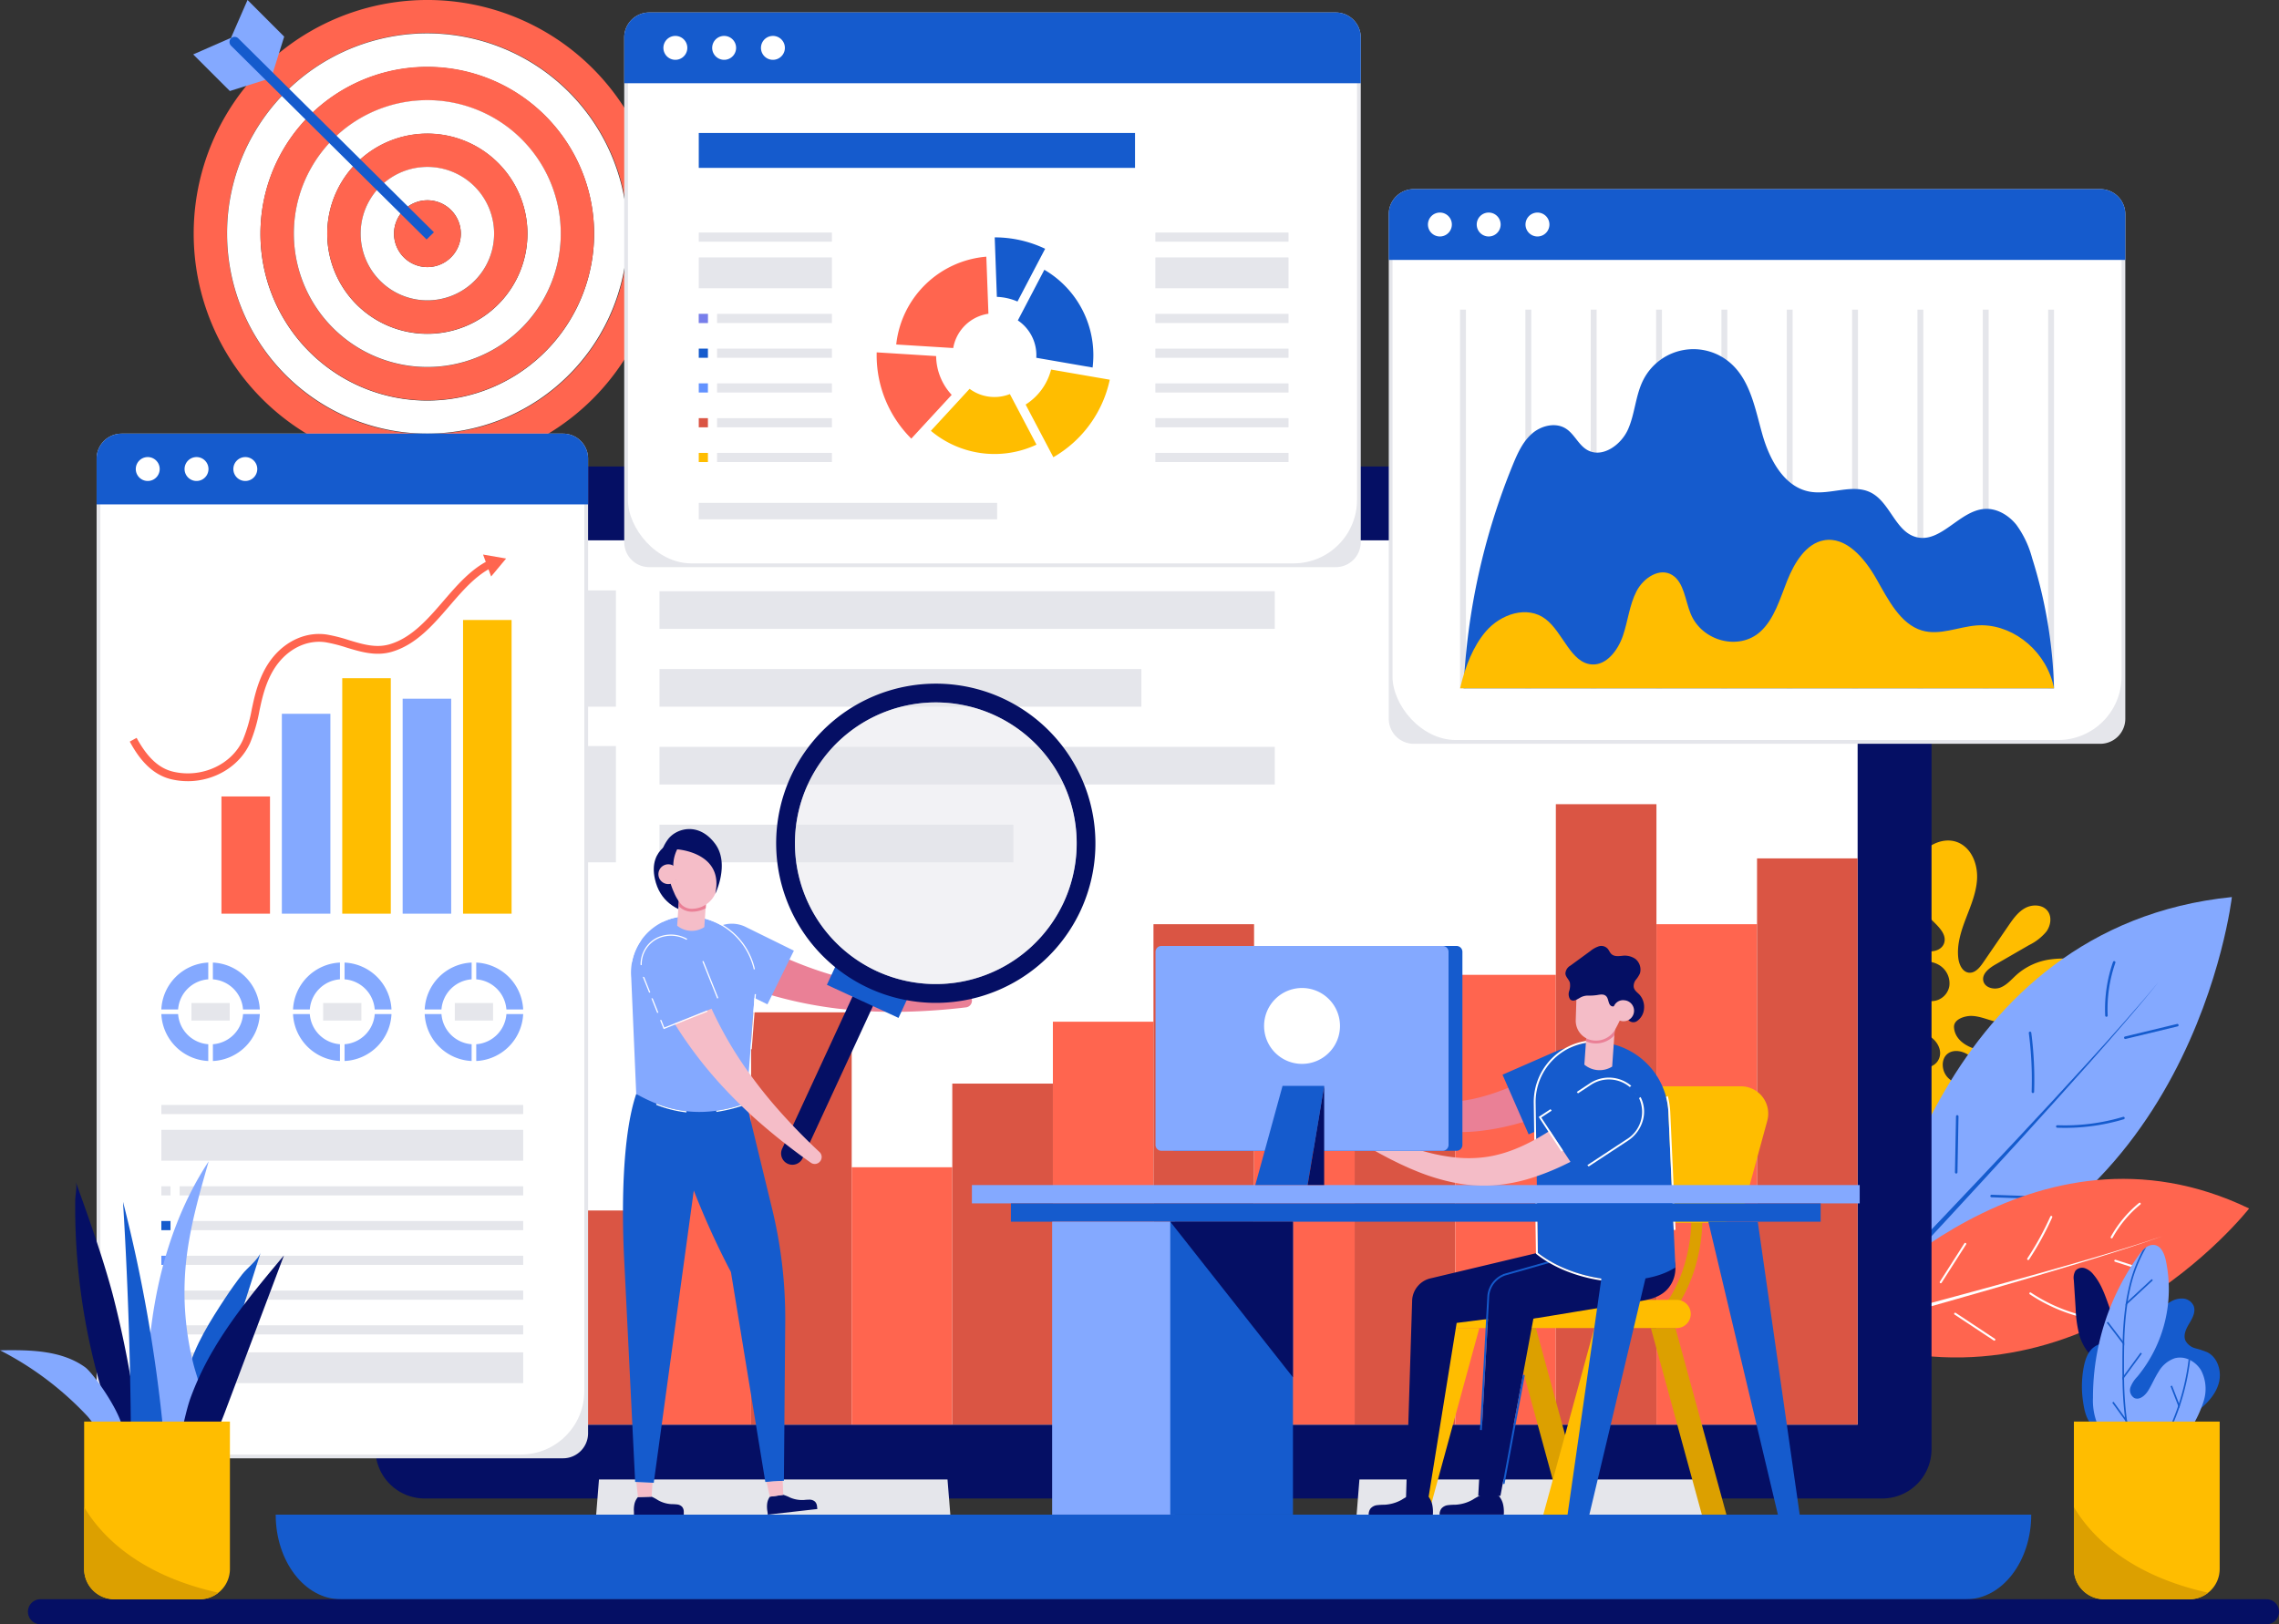 <svg xmlns="http://www.w3.org/2000/svg" xmlns:xlink="http://www.w3.org/1999/xlink" width="610" height="434.874" viewBox="0 0 610 434.874">
  <rect x="0" y="0" width="610" height="434.874" fill="#333333" stroke="none"/>
  <defs>
    <clipPath id="clip-path">
      <rect id="Rectángulo_299301" data-name="Rectángulo 299301" width="610" height="434.874" fill="none"/>
    </clipPath>
    <clipPath id="clip-path-2">
      <rect id="Rectángulo_299300" data-name="Rectángulo 299300" width="610.001" height="434.873" fill="none"/>
    </clipPath>
    <clipPath id="clip-path-3">
      <rect id="Rectángulo_299254" data-name="Rectángulo 299254" width="75.411" height="75.411" fill="none"/>
    </clipPath>
  </defs>
  <g id="Grupo_881655" data-name="Grupo 881655" clip-path="url(#clip-path)">
    <g id="Grupo_881654" data-name="Grupo 881654" transform="translate(0 0.001)">
      <g id="Grupo_881653" data-name="Grupo 881653" clip-path="url(#clip-path-2)">
        <path id="Trazado_596235" data-name="Trazado 596235" d="M1476.443,744.778c2.622-.633,4.983,1.514,7.241,2.99,2.338,1.528,5.25,2.451,7.946,1.721s4.913-3.5,4.346-6.236c-.49-2.365-2.8-3.97-5.143-4.551s-4.8-.383-7.212-.531-4.965-.736-6.609-2.506-1.842-5,.129-6.4c1.5-1.067,3.64-.7,5.22.253a35.327,35.327,0,0,1,4.208,3.579,16.6,16.6,0,0,0,20.149.465c2.226-1.705,4.094-4.625,2.993-7.2-1.383-3.236-5.7-3.017-8.5-2.128-3.233,1.026-5.938,3.289-9.211,4.205-4.286,1.2-12.884-.569-13.26-6.137-.15-2.23,2.929-3.1,4.642-3.076,2.062.035,4,.868,5.961,1.4,9.334,2.515,18.6-1.862,23.694-9.826,4.389-6.855-3.34-7.355-8.287-6.733a17.032,17.032,0,0,0-9.239,4.126c-1.385,1.245-2.624,2.757-4.358,3.438s-4.181.04-4.575-1.78c-.41-1.9,1.527-3.4,3.207-4.369l9.076-5.239a14.006,14.006,0,0,0,4.6-3.6c1.149-1.592,1.526-3.918.35-5.49-1.322-1.766-4.073-1.863-6.014-.814s-3.26,2.935-4.507,4.754l-6.768,9.874c-.923,1.345-2.173,2.853-3.795,2.682-1.711-.18-2.622-2.131-2.834-3.838-.454-3.642.722-7.276,2.032-10.7s2.79-6.882,2.98-10.547-1.219-7.677-4.427-9.459c-4.653-2.583-10.985,1.122-12.359,6.264s1.146,10.67,4.923,14.42c1.632,1.62,3.686,3.556,3.1,5.779-.61,2.3-3.8,2.919-5.954,1.908s-3.62-3.03-5.355-4.658-4.2-2.952-6.425-2.1c-2.329.892-3.245,4.024-2.224,6.3a7.42,7.42,0,0,0,5.966,3.945c4.261.517,9-1.567,12.663.68a5.689,5.689,0,0,1,2.662,5.648,4.869,4.869,0,0,1-4.626,3.973c-3.54-.045-5.622-4.031-8.815-5.559a6.824,6.824,0,0,0-6.916,11.706c2.029,1.45,4.661,1.68,7.154,1.755s5.085.066,7.329,1.152,4,3.667,3.235,6.04c-1.055,3.278-5.836,3.6-8.786,1.822s-4.937-4.822-7.79-6.752-7.515-2.161-9.074.909c-1.492,2.938,1.152,6.481,4.22,7.685s6.512,1.021,9.667,1.971,6.26,3.852,5.523,7.063c-.649,2.827-4.061,4.27-6.922,3.795s-5.276-2.32-7.584-4.078-4.787-3.546-7.669-3.874-6.209,1.406-6.565,4.285c-.334,2.707,2,5.054,4.489,6.174s5.283,1.5,7.665,2.825,4.319,4.181,3.3,6.713c-1.079,2.693-4.633,3.283-7.519,2.986s-6.026-1.018-8.523.457a5.439,5.439,0,0,0,2.131,10.084c3.581.421,7.33-2.673,10.547-1.045,1.851.936,2.7,3.171,2.743,5.244a40.7,40.7,0,0,1-.835,6.155c-.628,4.658.638,9.823,4.274,12.8s9.816,2.829,12.524-1.014c2.077-2.948,1.666-6.988.5-10.4s-2.99-6.634-3.545-10.2.6-7.78,3.872-9.3c2.259-1.052,4.909-.57,7.32.059s4.92,1.39,7.349.834,4.625-3.026,3.875-5.4a4.769,4.769,0,0,0-2.541-2.659c-4.306-2.143-11.307-.973-13.412-6.461-.825-2.151-.173-5.635,2.372-6.249" transform="translate(-955.723 -447.226)" fill="#ffbd00"/>
        <path id="Trazado_596236" data-name="Trazado 596236" d="M1338.049,683.3a34.478,34.478,0,0,0,2.7,11.979c.09.242.184.484.279.727,1.638,4.275,3.295,8.544,3.289,13.062,0,5.253-2.233,10.708-2.044,15.766.012.337.038.672.072,1.008a11.5,11.5,0,0,0,1.09,3.867c2.067,4.228,6.67,6.428,10.57,9.077.073.047.147.1.22.147.133.091.263.182.392.276a37.1,37.1,0,0,1,14.417,21c1.646,6.512.506,12.115-.045,18.6-.3,3.511.641,5.794,2.293,7.174a5.426,5.426,0,0,0,.581.431c3.311,2.167,8.824,1.425,13.317-.241a32.636,32.636,0,0,0,18.925-17.806c2.58-6.35,2.762-14.275-1.4-19.577-.152-.192-.308-.381-.472-.564-.141-.165-.283-.32-.433-.475-2.1-2.171-5.043-3.817-5.936-6.705-1.1-3.562,1.453-7.206,1.6-10.931.178-4.449-3.158-8.328-7.109-10.474-.214-.117-.427-.23-.643-.333-.034-.019-.068-.035-.1-.051-4.267-2.048-9.07-2.618-13.625-3.908a24.236,24.236,0,0,1-7.241-3.254c-.2-.14-.391-.28-.581-.43a12.3,12.3,0,0,1-3.545-4.134c-2.037-3.969-1.433-8.786-.062-13.03,1.245-3.861,3.08-7.538,4.046-11.467.084-.345.166-.7.233-1.05.013-.042.019-.089.029-.131a23.777,23.777,0,0,0-5.692-20.287,16.33,16.33,0,0,0-4.095-3.292c-.247-.136-.5-.262-.755-.382-3.777-1.77-9.09,3.581-11.462,5.934a30.853,30.853,0,0,0-8.175,14.136,21.221,21.221,0,0,0-.629,5.339" transform="translate(-890.157 -437.438)" fill="#84a9ff"/>
        <path id="Trazado_596237" data-name="Trazado 596237" d="M1357.9,698.893c-.576-7.556,1.239-15.087,2.995-22.378,1-4.139,2.025-8.42,2.612-12.656a22.96,22.96,0,0,0,.175-5.262c.253.119.505.245.752.381a24.269,24.269,0,0,1-.212,4.98c-.591,4.272-1.623,8.57-2.625,12.727-1.779,7.379-3.615,15.013-2.939,22.608.018.236.043.476.069.713.007.056.01.107.021.163a35.02,35.02,0,0,0,.58,3.519,10.257,10.257,0,0,0,4-4.551,36.764,36.764,0,0,0,1.49-3.689c.355-.986.725-2,1.16-2.98a23.735,23.735,0,0,1,8.218-9.782c-.067.351-.149.7-.232,1.05v0a22.823,22.823,0,0,0-7.325,9.02c-.423.954-.789,1.96-1.142,2.935a36.873,36.873,0,0,1-1.522,3.76,10.761,10.761,0,0,1-4.479,4.962,49.618,49.618,0,0,0,4.2,11.044c.108.219.224.439.339.655,1.214,2.336,2.569,4.626,3.988,6.881a28.661,28.661,0,0,1,5.421-10.526l.087-.1c.19.15.386.29.582.43-.039.042-.074.088-.109.13a27.966,27.966,0,0,0-5.451,10.9c1.362,2.134,2.772,4.238,4.174,6.327.157.233.311.466.468.7.136.2.272.406.408.61.232.345.465.694.694,1.04,1.961,2.942,3.865,5.956,5.566,9.037a53.507,53.507,0,0,0,15.218-21.536c.215.1.429.216.643.333a54.266,54.266,0,0,1-15.51,21.852A51.082,51.082,0,0,1,1386,757.973a84.908,84.908,0,0,0,21.582-9.044c.164.183.32.372.472.564a85.965,85.965,0,0,1-21.942,9.2,31.669,31.669,0,0,1,.184,7.833c-.782,7.543-4.271,14.117-9.08,20.593a5.43,5.43,0,0,1-.582-.43c4.742-6.386,8.177-12.855,8.943-20.236a30.861,30.861,0,0,0-.168-7.576c-.035-.242-.072-.48-.112-.719a50.14,50.14,0,0,0-5.671-15.49c-.112-.216-.229-.429-.348-.646-1.706-3.1-3.624-6.145-5.6-9.111-.256-.385-.513-.767-.773-1.153a51.285,51.285,0,0,0-12.937,8.156c-.129-.094-.259-.185-.391-.276-.073-.051-.147-.1-.22-.147a52.071,52.071,0,0,1,13.141-8.343c-.13-.193-.263-.39-.392-.587-1.275-1.9-2.555-3.811-3.8-5.747-.183-.284-.366-.568-.545-.855-1.589-2.5-3.1-5.035-4.453-7.634a34.116,34.116,0,0,0-15.609,10.22c-.034-.336-.06-.671-.072-1.008v0a34.929,34.929,0,0,1,15.344-9.863,49.437,49.437,0,0,1-4.281-11.479l0-.008,0-.011-.062-.158a.083.083,0,0,0,.024-.011,36.96,36.96,0,0,1-.646-3.918c-.013-.115-.023-.226-.033-.34a26.8,26.8,0,0,0-11.588-3.035c-.094-.243-.188-.485-.279-.727a27.587,27.587,0,0,1,11.792,2.911" transform="translate(-895.517 -438.142)" fill="#155bcd"/>
        <path id="Trazado_596238" data-name="Trazado 596238" d="M1496.667,823.123c-.118.717-.17,1.1-.17,1.1q.738-.122,1.47-.252c84.583-14.977,94.986-106.456,94.986-106.456-78.058,7.917-94.537,94.794-96.286,105.606" transform="translate(-995.568 -477.34)" fill="#84a9ff"/>
        <path id="Trazado_596239" data-name="Trazado 596239" d="M1496.667,867.95c-.118.717-.17,1.1-.17,1.1q.738-.122,1.47-.252,18.962-20.239,37.657-40.724,9.673-10.611,19.215-21.343l4.747-5.384,4.7-5.424c1.568-1.809,3.1-3.648,4.646-5.474.78-.906,1.524-1.843,2.284-2.769l2.262-2.783-2.3,2.753c-.769.917-1.526,1.841-2.319,2.738-1.574,1.8-3.127,3.621-4.718,5.407l-4.775,5.358-4.82,5.32q-9.675,10.6-19.494,21.073-19.055,20.333-38.387,40.4" transform="translate(-995.568 -522.166)" fill="#155bcd"/>
        <path id="Trazado_596240" data-name="Trazado 596240" d="M1683.413,783.558a.334.334,0,0,0,.52-.294A37.609,37.609,0,0,1,1686,769.134a.335.335,0,0,0-.631-.222,38.291,38.291,0,0,0-2.1,14.384.333.333,0,0,0,.148.262" transform="translate(-1119.79 -511.382)" fill="#155bcd"/>
        <path id="Trazado_596241" data-name="Trazado 596241" d="M1623.182,841.551a.331.331,0,0,0,.175.056.335.335,0,0,0,.346-.323,97.76,97.76,0,0,0-.763-15.835.334.334,0,1,0-.663.086,97.117,97.117,0,0,1,.757,15.726.334.334,0,0,0,.148.289" transform="translate(-1079.243 -548.95)" fill="#155bcd"/>
        <path id="Trazado_596242" data-name="Trazado 596242" d="M1644.2,896.133a.333.333,0,0,0,.193.07,54.969,54.969,0,0,0,17.807-2.27.334.334,0,1,0-.191-.641,54.3,54.3,0,0,1-17.592,2.243.334.334,0,0,0-.217.6" transform="translate(-1093.74 -594.268)" fill="#155bcd"/>
        <path id="Trazado_596243" data-name="Trazado 596243" d="M1698.539,822.911a.333.333,0,0,0,.322.1l13.906-3.353a.335.335,0,1,0-.157-.65l-13.906,3.353a.334.334,0,0,0-.165.555" transform="translate(-1129.918 -544.849)" fill="#155bcd"/>
        <path id="Trazado_596244" data-name="Trazado 596244" d="M1563.381,907.494a.334.334,0,0,0,.521-.271l.277-14.988a.335.335,0,0,0-.669-.013l-.277,14.988a.334.334,0,0,0,.148.284" transform="translate(-1039.965 -593.347)" fill="#155bcd"/>
        <path id="Trazado_596245" data-name="Trazado 596245" d="M1591.68,956.257a.334.334,0,0,0,.174.056l15.422.534a.335.335,0,0,0,.023-.669l-15.422-.534a.335.335,0,0,0-.2.613" transform="translate(-1058.791 -635.758)" fill="#155bcd"/>
        <path id="Trazado_596246" data-name="Trazado 596246" d="M1463.47,983.164c-.387.448-.586.692-.586.692q.564.229,1.127.45c65.062,25.593,111.2-33.457,111.2-33.457-57.531-27.715-105.925,25.557-111.739,32.315" transform="translate(-973.206 -627.291)" fill="#ff654f"/>
        <path id="Trazado_596247" data-name="Trazado 596247" d="M1463.47,1013.572c-.387.448-.586.692-.586.692q.564.229,1.127.45,21.768-5.975,43.455-12.237,11.226-3.247,22.412-6.635l5.584-1.716,5.572-1.763c1.858-.588,3.7-1.214,5.553-1.821.926-.3,1.842-.63,2.763-.95l2.754-.968-2.768.931c-.923.309-1.843.628-2.774.913-1.858.58-3.71,1.182-5.574,1.745l-5.593,1.686-5.607,1.641q-11.225,3.242-22.492,6.329-21.872,6-43.825,11.7" transform="translate(-973.206 -657.698)" fill="#fff"/>
        <path id="Trazado_596248" data-name="Trazado 596248" d="M1687.745,971.37a.272.272,0,0,0,.486.017,30.62,30.62,0,0,1,7.444-8.927.272.272,0,0,0-.344-.422,31.172,31.172,0,0,0-7.578,9.087.272.272,0,0,0-.008.245" transform="translate(-1122.782 -639.971)" fill="#fff"/>
        <path id="Trazado_596249" data-name="Trazado 596249" d="M1620.983,984.188a.269.269,0,0,0,.1.114.273.273,0,0,0,.377-.077,79.556,79.556,0,0,0,6.208-11.312.272.272,0,1,0-.5-.222A79.042,79.042,0,0,1,1621,983.925a.272.272,0,0,0-.02.264" transform="translate(-1078.367 -646.991)" fill="#fff"/>
        <path id="Trazado_596250" data-name="Trazado 596250" d="M1622.729,1034.113a.273.273,0,0,0,.1.131,44.756,44.756,0,0,0,13.322,6,.272.272,0,1,0,.14-.526,44.2,44.2,0,0,1-13.161-5.928.272.272,0,0,0-.405.323" transform="translate(-1079.534 -687.716)" fill="#fff"/>
        <path id="Trazado_596251" data-name="Trazado 596251" d="M1690.66,1007.939a.272.272,0,0,0,.182.2l11.076,3.589a.272.272,0,1,0,.168-.518l-11.076-3.59a.272.272,0,0,0-.351.315" transform="translate(-1124.734 -670.329)" fill="#fff"/>
        <path id="Trazado_596252" data-name="Trazado 596252" d="M1551.057,1004.738a.272.272,0,0,0,.477.033l6.569-10.281a.273.273,0,0,0-.459-.294l-6.568,10.282a.269.269,0,0,0-.018.26" transform="translate(-1031.848 -661.321)" fill="#fff"/>
        <path id="Trazado_596253" data-name="Trazado 596253" d="M1562.619,1050.38a.271.271,0,0,0,.1.114l10.474,6.931a.272.272,0,0,0,.3-.454l-10.474-6.931a.272.272,0,0,0-.4.341" transform="translate(-1039.54 -698.525)" fill="#fff"/>
        <path id="Trazado_596254" data-name="Trazado 596254" d="M154.878,62.568A62.564,62.564,0,1,0,217.44,0a62.528,62.528,0,0,0-62.562,62.565M170.985,89.39a53.662,53.662,0,1,1,46.454,26.8,53.381,53.381,0,0,1-46.454-26.8" transform="translate(-103.035 -0.003)" fill="#ff654f"/>
        <path id="Trazado_596255" data-name="Trazado 596255" d="M181.578,80.33a53.577,53.577,0,1,0,7.17-26.826,53.383,53.383,0,0,0-7.17,26.826m8.937,0a44.65,44.65,0,1,1,5.975,22.35,44.494,44.494,0,0,1-5.975-22.35" transform="translate(-120.798 -17.765)" fill="#fff"/>
        <path id="Trazado_596256" data-name="Trazado 596256" d="M208.278,98.092a44.65,44.65,0,1,0,5.975-22.354,44.473,44.473,0,0,0-5.975,22.354m8.937,0A35.718,35.718,0,1,1,222,115.974a35.583,35.583,0,0,1-4.78-17.882" transform="translate(-138.56 -35.527)" fill="#ff654f"/>
        <path id="Trazado_596257" data-name="Trazado 596257" d="M234.978,115.855a35.723,35.723,0,1,0,4.78-17.882,35.583,35.583,0,0,0-4.78,17.882m8.937,0a26.791,26.791,0,1,1,3.585,13.409,26.72,26.72,0,0,1-3.585-13.409" transform="translate(-156.323 -53.29)" fill="#fff"/>
        <path id="Trazado_596258" data-name="Trazado 596258" d="M261.678,133.618a26.791,26.791,0,1,0,3.585-13.413,26.707,26.707,0,0,0-3.585,13.413m8.937,0a17.859,17.859,0,1,1,2.39,8.941,17.818,17.818,0,0,1-2.39-8.941" transform="translate(-174.085 -71.052)" fill="#ff654f"/>
        <path id="Trazado_596259" data-name="Trazado 596259" d="M288.378,151.381a17.863,17.863,0,1,0,2.39-8.94,17.811,17.811,0,0,0-2.39,8.94m10.132,4.469a8.941,8.941,0,1,1,7.742,4.469,8.887,8.887,0,0,1-7.742-4.469" transform="translate(-191.848 -88.816)" fill="#fff"/>
        <path id="Trazado_596260" data-name="Trazado 596260" d="M315.078,169.149a8.94,8.94,0,1,0,1.2-4.469,8.889,8.889,0,0,0-1.2,4.469" transform="translate(-209.611 -106.584)" fill="#ff654f"/>
        <path id="Trazado_596261" data-name="Trazado 596261" d="M175.36,41.014,164.287,44.5l-9.815-9.8L164.6,30.261Z" transform="translate(-102.765 -20.132)" fill="#84a9ff"/>
        <path id="Trazado_596262" data-name="Trazado 596262" d="M195.48,20.884l3.475-11.077L189.14,0l-4.424,10.128Z" transform="translate(-122.885 -0.003)" fill="#84a9ff"/>
        <path id="Trazado_596263" data-name="Trazado 596263" d="M183.929,31.861l52.338,51.884,1.97-1.928L185.867,29.9a1.377,1.377,0,1,0-1.938,1.957" transform="translate(-122.09 -19.629)" fill="#155bcd"/>
        <path id="Trazado_596264" data-name="Trazado 596264" d="M220.455,1211.49h0c0,12.51,7.792,22.652,17.4,22.652H672.944c9.612,0,17.4-10.142,17.4-22.652Z" transform="translate(-146.661 -805.963)" fill="#155bcd"/>
        <rect id="Rectángulo_299216" data-name="Rectángulo 299216" width="376.948" height="236.755" transform="translate(120.266 149.859)" fill="#84a9ff"/>
        <path id="Trazado_596265" data-name="Trazado 596265" d="M703.521,373.1H313.386A13.186,13.186,0,0,0,300.2,386.286V636.227a13.186,13.186,0,0,0,13.186,13.187H703.521a13.186,13.186,0,0,0,13.186-13.187V386.286A13.186,13.186,0,0,0,703.521,373.1" transform="translate(-199.713 -248.211)" fill="#050f64"/>
        <rect id="Rectángulo_299217" data-name="Rectángulo 299217" width="376.948" height="236.755" transform="translate(120.266 144.668)" fill="#fff"/>
        <path id="Trazado_596266" data-name="Trazado 596266" d="M571.509,1192.772H476.717l.335-4.192.416-5.227h93.288Z" transform="translate(-317.144 -787.245)" fill="#e5e6eb"/>
        <path id="Trazado_596267" data-name="Trazado 596267" d="M1179.578,1192.772h-94.792l.335-4.192.416-5.227h93.288Z" transform="translate(-721.671 -787.245)" fill="#e5e6eb"/>
        <rect id="Rectángulo_299218" data-name="Rectángulo 299218" width="26.925" height="74.555" transform="translate(120.266 306.868)" fill="#ff654f"/>
        <rect id="Rectángulo_299219" data-name="Rectángulo 299219" width="26.925" height="57.328" transform="translate(147.191 324.095)" fill="#da5544"/>
        <rect id="Rectángulo_299220" data-name="Rectángulo 299220" width="26.925" height="91.303" transform="translate(174.116 290.12)" fill="#ff654f"/>
        <rect id="Rectángulo_299221" data-name="Rectángulo 299221" width="26.925" height="110.382" transform="translate(201.041 271.041)" fill="#da5544"/>
        <rect id="Rectángulo_299222" data-name="Rectángulo 299222" width="26.925" height="68.905" transform="translate(227.966 312.517)" fill="#ff654f"/>
        <rect id="Rectángulo_299223" data-name="Rectángulo 299223" width="26.925" height="91.303" transform="translate(254.891 290.12)" fill="#da5544"/>
        <rect id="Rectángulo_299224" data-name="Rectángulo 299224" width="26.925" height="107.872" transform="translate(281.816 273.551)" fill="#ff654f"/>
        <rect id="Rectángulo_299225" data-name="Rectángulo 299225" width="26.925" height="133.979" transform="translate(308.74 247.443)" fill="#da5544"/>
        <rect id="Rectángulo_299226" data-name="Rectángulo 299226" width="26.925" height="83.772" transform="translate(335.665 297.651)" fill="#ff654f"/>
        <rect id="Rectángulo_299227" data-name="Rectángulo 299227" width="26.925" height="98.834" transform="translate(362.59 282.589)" fill="#da5544"/>
        <rect id="Rectángulo_299228" data-name="Rectángulo 299228" width="26.925" height="120.423" transform="translate(389.515 260.999)" fill="#ff654f"/>
        <rect id="Rectángulo_299229" data-name="Rectángulo 299229" width="26.925" height="166.112" transform="translate(416.44 215.311)" fill="#da5544"/>
        <rect id="Rectángulo_299230" data-name="Rectángulo 299230" width="26.925" height="133.979" transform="translate(443.365 247.443)" fill="#ff654f"/>
        <rect id="Rectángulo_299231" data-name="Rectángulo 299231" width="26.925" height="151.599" transform="translate(470.29 229.824)" fill="#da5544"/>
        <rect id="Rectángulo_299232" data-name="Rectángulo 299232" width="31.129" height="31.129" transform="translate(133.729 158.074)" fill="#e5e6eb"/>
        <rect id="Rectángulo_299233" data-name="Rectángulo 299233" width="128.984" height="10.077" transform="translate(176.521 179.126)" fill="#e5e6eb"/>
        <rect id="Rectángulo_299234" data-name="Rectángulo 299234" width="31.129" height="31.129" transform="translate(133.729 199.746)" fill="#e5e6eb"/>
        <rect id="Rectángulo_299235" data-name="Rectángulo 299235" width="94.73" height="10.077" transform="translate(176.52 220.798)" fill="#e5e6eb"/>
        <rect id="Rectángulo_299236" data-name="Rectángulo 299236" width="164.689" height="10.077" transform="translate(176.52 199.962)" fill="#e5e6eb"/>
        <rect id="Rectángulo_299237" data-name="Rectángulo 299237" width="164.689" height="10.077" transform="translate(176.52 158.29)" fill="#e5e6eb"/>
        <path id="Trazado_596268" data-name="Trazado 596268" d="M1307.629,157.975V293.087a6.7,6.7,0,0,1-6.695,6.695H1117.178a6.7,6.7,0,0,1-6.694-6.695V157.975a6.7,6.7,0,0,1,6.694-6.695h183.756a6.7,6.7,0,0,1,6.695,6.695" transform="translate(-738.767 -100.642)" fill="#e5e6eb"/>
        <rect id="Rectángulo_299238" data-name="Rectángulo 299238" width="195.137" height="146.493" rx="17" transform="translate(372.721 51.642)" fill="#fff"/>
        <path id="Trazado_596269" data-name="Trazado 596269" d="M1307.629,157.975v12.251H1110.484V157.975a6.7,6.7,0,0,1,6.694-6.695h183.756a6.7,6.7,0,0,1,6.695,6.695" transform="translate(-738.767 -100.642)" fill="#155bcd"/>
        <rect id="Rectángulo_299239" data-name="Rectángulo 299239" width="1.57" height="101.389" transform="translate(548.208 82.899)" fill="#e5e6eb"/>
        <rect id="Rectángulo_299240" data-name="Rectángulo 299240" width="1.57" height="101.389" transform="translate(530.718 82.899)" fill="#e5e6eb"/>
        <rect id="Rectángulo_299241" data-name="Rectángulo 299241" width="1.57" height="101.389" transform="translate(513.229 82.899)" fill="#e5e6eb"/>
        <rect id="Rectángulo_299242" data-name="Rectángulo 299242" width="1.57" height="101.389" transform="translate(495.739 82.899)" fill="#e5e6eb"/>
        <rect id="Rectángulo_299243" data-name="Rectángulo 299243" width="1.57" height="101.389" transform="translate(478.25 82.899)" fill="#e5e6eb"/>
        <rect id="Rectángulo_299244" data-name="Rectángulo 299244" width="1.57" height="101.389" transform="translate(460.76 82.899)" fill="#e5e6eb"/>
        <rect id="Rectángulo_299245" data-name="Rectángulo 299245" width="1.57" height="101.389" transform="translate(443.27 82.899)" fill="#e5e6eb"/>
        <rect id="Rectángulo_299246" data-name="Rectángulo 299246" width="1.57" height="101.389" transform="translate(425.781 82.899)" fill="#e5e6eb"/>
        <rect id="Rectángulo_299247" data-name="Rectángulo 299247" width="1.57" height="101.389" transform="translate(408.291 82.899)" fill="#e5e6eb"/>
        <rect id="Rectángulo_299248" data-name="Rectángulo 299248" width="1.57" height="101.389" transform="translate(390.802 82.899)" fill="#e5e6eb"/>
        <path id="Trazado_596270" data-name="Trazado 596270" d="M1328.336,370.1H1170.3a179.186,179.186,0,0,1,13.215-59.922c1.245-3.031,2.646-6.132,5.116-8.283s6.3-3.083,9.058-1.324c2.28,1.454,3.359,4.358,5.7,5.707,4,2.3,9.071-1.308,10.939-5.533s1.984-9.1,4.075-13.214a15.047,15.047,0,0,1,23.538-4.327c5.182,4.708,6.429,12.213,8.347,18.954s5.831,14.084,12.724,15.3c5.446.958,11.451-2.271,16.364.269,5.139,2.655,6.55,10.526,12.167,11.908,6.568,1.618,11.5-7.138,18.249-7.566,3.277-.208,6.415,1.69,8.472,4.25a26.672,26.672,0,0,1,4.2,8.859,127.171,127.171,0,0,1,5.873,34.923" transform="translate(-778.558 -185.811)" fill="#155bcd"/>
        <path id="Trazado_596271" data-name="Trazado 596271" d="M1326.474,471.545H1167.5c.054-.193.1-.39.15-.585,1.236-5.191,3.336-10.665,6.711-14.61,4.06-4.749,11.142-7.053,16.02-3.351,4.694,3.563,6.75,11.826,12.443,12.156,3.83.222,6.869-3.666,8.24-7.616s1.759-8.33,3.673-12,6.261-6.409,9.587-4.3c3.127,1.987,3.411,6.721,4.9,10.348,3.039,7.4,12.949,9.951,18.645,4.791,3.727-3.377,5.25-8.784,7.19-13.655s5.054-9.935,9.815-10.807c5.9-1.078,10.883,4.739,14.059,10.33s6.419,12.107,12.2,13.82c4.741,1.4,9.663-.952,14.555-1.352,8.827-.722,17.771,5.844,20.4,15.162q.232.824.393,1.664" transform="translate(-776.696 -287.257)" fill="#ffbd00"/>
        <path id="Trazado_596272" data-name="Trazado 596272" d="M1148.214,173.223a3.2,3.2,0,1,1-3.2-3.2,3.2,3.2,0,0,1,3.2,3.2" transform="translate(-759.609 -113.111)" fill="#fff"/>
        <path id="Trazado_596273" data-name="Trazado 596273" d="M1187.223,173.223a3.2,3.2,0,1,1-3.2-3.2,3.2,3.2,0,0,1,3.2,3.2" transform="translate(-785.56 -113.111)" fill="#fff"/>
        <path id="Trazado_596274" data-name="Trazado 596274" d="M1226.232,173.223a3.2,3.2,0,1,1-3.2-3.2,3.2,3.2,0,0,1,3.2,3.2" transform="translate(-811.512 -113.111)" fill="#fff"/>
        <path id="Trazado_596275" data-name="Trazado 596275" d="M1247.4,993.47l-2.361-1.724c8.6-11.774,7.18-26.068,7.165-26.211l2.908-.311c.067.63,1.543,15.57-7.711,28.246" transform="translate(-828.284 -642.131)" fill="#dca000"/>
        <path id="Trazado_596276" data-name="Trazado 596276" d="M1333.211,993.47l-2.362-1.724c8.595-11.774,7.18-26.068,7.165-26.211l2.907-.311c.067.63,1.543,15.57-7.711,28.246" transform="translate(-885.369 -642.131)" fill="#dca000"/>
        <path id="Trazado_596277" data-name="Trazado 596277" d="M1208.537,1047.256h-62.62a3.777,3.777,0,1,1,0-7.553h62.62a3.777,3.777,0,1,1,0,7.553" transform="translate(-759.826 -691.679)" fill="#ffbd00"/>
        <path id="Trazado_596278" data-name="Trazado 596278" d="M1333.718,1112.217h6.579l-13.645-49.95h-6.579Z" transform="translate(-878.199 -706.691)" fill="#dca000"/>
        <path id="Trazado_596279" data-name="Trazado 596279" d="M1222.132,1112.217h6.579l-13.645-49.95h-6.578Z" transform="translate(-803.965 -706.691)" fill="#dca000"/>
        <path id="Trazado_596280" data-name="Trazado 596280" d="M1129.065,1112.217h-6.579l13.645-49.95h6.579Z" transform="translate(-746.751 -706.691)" fill="#ffbd00"/>
        <path id="Trazado_596281" data-name="Trazado 596281" d="M1302.008,878.12l-5.991,21.929a7.31,7.31,0,0,1-7.052,5.384H1253.4a7.31,7.31,0,0,1-7.051-9.236l5.991-21.929a7.309,7.309,0,0,1,7.051-5.383h35.564a7.309,7.309,0,0,1,7.051,9.236" transform="translate(-828.979 -578.039)" fill="#ffbd00"/>
        <path id="Trazado_596282" data-name="Trazado 596282" d="M1240.65,1112.217h-6.579l13.645-49.95h6.578Z" transform="translate(-820.985 -706.691)" fill="#ffbd00"/>
        <path id="Trazado_596283" data-name="Trazado 596283" d="M1111.611,1201.121l-17.184-.007a2.647,2.647,0,0,1,.484-1.61,2.72,2.72,0,0,1,1.723-.916,16.527,16.527,0,0,1,1.994-.115,10.553,10.553,0,0,0,4.663-1.349,15.753,15.753,0,0,1,2.24-1.22l4.683.125a5.358,5.358,0,0,1,1.25,2.526,9.463,9.463,0,0,1,.147,2.566" transform="translate(-728.085 -795.594)" fill="#050f64"/>
        <path id="Trazado_596284" data-name="Trazado 596284" d="M1175.744,1002.912a8.369,8.369,0,0,0-10.4-5.654l-.01,0-34.255,8.165c-.126.025-.249.057-.373.089l-.224.054v0a6.392,6.392,0,0,0-4.545,5.491v.01c-.019.2-.027.4-.029.6v.048h0l-1.635,52.624,6-.03,7.559-46.9,29.611-3.767a8.351,8.351,0,0,0,2.641-.336h.009a8.369,8.369,0,0,0,5.654-10.4" transform="translate(-747.941 -663.213)" fill="#050f64"/>
        <path id="Trazado_596285" data-name="Trazado 596285" d="M1168.3,1201.1l-17.184,0a2.644,2.644,0,0,1,.482-1.61,2.722,2.722,0,0,1,1.723-.917,16.488,16.488,0,0,1,1.995-.116,10.554,10.554,0,0,0,4.662-1.351,15.787,15.787,0,0,1,2.239-1.222l4.684.122a5.368,5.368,0,0,1,1.251,2.525,9.45,9.45,0,0,1,.148,2.567" transform="translate(-765.795 -795.582)" fill="#050f64"/>
        <path id="Trazado_596286" data-name="Trazado 596286" d="M1187.978,1058.756h-5.947s2.915-53.1,2.918-53.1v-.048c.006-.2.02-.4.044-.6V1005a6.4,6.4,0,0,1,4.26-5.258l.07-.02q.243-.08.494-.141l33.892-9.661.009,0a8.369,8.369,0,0,1,9.338,13.038c-1.951,2.524-5.039,3.236-8.024,3.718-1.37.222-2.739.45-4.108.675l-6.007.986-6.656,1.093-6.059,1-4.213.691a7.69,7.69,0,0,0-1.2.2Z" transform="translate(-786.365 -658.255)" fill="#050f64"/>
        <path id="Trazado_596287" data-name="Trazado 596287" d="M1189.492,1054.587l.519-.046,5.408-29.117-.5-.061Zm-6.067-14.474.5.043,1.949-35.492h0v-.048c.007-.2.02-.4.045-.6v-.01a6.393,6.393,0,0,1,4.262-5.255v0l.068-.021c.164-.052.328-.1.5-.139l33.893-9.662a.009.009,0,0,1,.007,0,8.366,8.366,0,0,1,8.22,1.605l1.03.3a8.842,8.842,0,0,0-7.308-2.828,8.943,8.943,0,0,0-2.1.448l-33.875,9.658c-.165.04-.344.091-.515.149l-.5.142.011.039a6.924,6.924,0,0,0-4.179,5.51l-.005.028v.01c-.006.043-.01.084-.014.127h0l0,.058c-.011.132-.019.268-.024.412Z" transform="translate(-787.292 -657.259)" fill="#155bcc"/>
        <path id="Trazado_596288" data-name="Trazado 596288" d="M1048.558,837.736a1.879,1.879,0,0,1,2.551-.231c1.017.748,2.069,1.479,3.087,2.185l.745.518c.412.285.829.56,1.246.836q.348.23.7.462l.97.644.984.619c.235.146.469.294.7.442.413.262.839.533,1.268.782l1.988,1.175,2.016,1.108c.426.235.867.456,1.295.669.246.123.492.245.734.37a49.656,49.656,0,0,0,8.293,3.271,33.541,33.541,0,0,0,8.439,1.335c5.059.117,10.387-.995,16.765-3.494,2.492-.974,5.2-2.174,8.271-3.668,2.455-1.206,5.068-2.554,8.224-4.245a6.845,6.845,0,0,1,5.274-.468,5.732,5.732,0,0,1,3.41,2.927,5.621,5.621,0,0,1,.164,4.478,6.886,6.886,0,0,1-3.8,3.86c-3.468,1.392-6.348,2.5-9.064,3.476-3.548,1.264-6.55,2.215-9.445,2.992a65.57,65.57,0,0,1-10.008,1.939q-.466.051-.93.092a43.106,43.106,0,0,1-9.52-.17,40.67,40.67,0,0,1-10-2.727,56.03,56.03,0,0,1-8.864-4.672c-.238-.157-.477-.312-.716-.467-.442-.285-.9-.58-1.334-.888l-2-1.406-1.941-1.457c-.423-.313-.839-.645-1.24-.967-.221-.177-.441-.354-.665-.528l-.946-.753-.924-.771q-.323-.272-.648-.541c-.4-.333-.8-.666-1.192-1.006l-.671-.585c-.965-.841-1.962-1.71-2.917-2.589a1.856,1.856,0,0,1-.3-2.546" transform="translate(-697.318 -556.904)" fill="#ea8096"/>
        <path id="Trazado_596289" data-name="Trazado 596289" d="M1208.441,861.441l14.583-6.379a8.557,8.557,0,0,0,4.753-11.229l-.26-.252a8.718,8.718,0,0,0-11.481-4.493l-14.583,6.379Z" transform="translate(-799.286 -557.729)" fill="#155bcd"/>
        <path id="Trazado_596290" data-name="Trazado 596290" d="M1245.123,833.508h0a16.089,16.089,0,0,0-17.208,16.288l.593,40.108c9.921,7.83,27.666,9.79,36.823,3.916l-1.871-41.525a19.73,19.73,0,0,0-18.336-18.787" transform="translate(-816.888 -554.478)" fill="#155bcd"/>
        <path id="Trazado_596291" data-name="Trazado 596291" d="M1226.613,861.8l.5,0-.191-12.993a16.062,16.062,0,0,1,17.207-16.288,19.651,19.651,0,0,1,2.652.366l.138-.48a19.986,19.986,0,0,0-2.754-.384,16.57,16.57,0,0,0-17.743,16.8Zm.4,27.361.187.147c5.647,4.458,13.963,7.194,22.1,7.424l-.045-.509c-7.755-.247-16.042-2.809-21.746-7.31l-.255-17.2-.5.044Zm35.449-37.856,1.418,31.485.5-.03-1.42-31.477a20.17,20.17,0,0,0-.676-4.357l-.45.254a19.775,19.775,0,0,1,.628,4.125" transform="translate(-815.894 -553.484)" fill="#fff"/>
        <path id="Trazado_596292" data-name="Trazado 596292" d="M1267.7,817.435l-.8,11.421a6.349,6.349,0,0,0,7.442.52l.8-11.421Z" transform="translate(-842.828 -543.812)" fill="#f4bcc7"/>
        <path id="Trazado_596293" data-name="Trazado 596293" d="M1268.57,817.435l-.361,5.166a6.041,6.041,0,0,0,1.64.5q.279.042.561.062a6.71,6.71,0,0,0,5.388-2.142l.214-3.065Z" transform="translate(-843.696 -543.812)" fill="#ea8096"/>
        <path id="Trazado_596294" data-name="Trazado 596294" d="M1260.209,783.7l-.214,6.721a5.315,5.315,0,0,0,4.5,5.422,5.913,5.913,0,0,0,6.038-2.878,45.229,45.229,0,0,0,2.289-4.773,8.091,8.091,0,0,0-1.145-8.309,6.517,6.517,0,0,0-11.47,3.817" transform="translate(-838.23 -517.301)" fill="#f4bcc7"/>
        <path id="Trazado_596295" data-name="Trazado 596295" d="M1252.967,770.89a2.6,2.6,0,0,1-.241-2.159,4.829,4.829,0,0,0,.2-2.236c-.248-.928-1.14-1.52-1.2-2.491a2.606,2.606,0,0,1,1.356-2.119l5.313-3.885a7.05,7.05,0,0,1,2.3-1.28,2.293,2.293,0,0,1,2.382.7c.316.387.518.9.85,1.265.751.829,1.891.683,2.9.6a5.071,5.071,0,0,1,3.612.805,3.675,3.675,0,0,1,1.231,3.9,7.569,7.569,0,0,1-1.074,1.685,2.753,2.753,0,0,0-.587,1.946c.154.949.983,1.451,1.579,2.093a4.942,4.942,0,0,1,1.186,3.667,4.438,4.438,0,0,1-1.752,3.272,1.738,1.738,0,0,1-2.6-.431c-.585-1.149.067-3-.828-3.795-1.076-.959-2.738,1.116-3.8.13-.567-.528-.532-1.61-.994-2.273-.609-.875-1.683-.657-2.493-.519a13.824,13.824,0,0,1-2.576.154,4.215,4.215,0,0,0-2.2.638c-.752.421-1.8,1.158-2.561.329" transform="translate(-832.726 -503.365)" fill="#050f64"/>
        <path id="Trazado_596296" data-name="Trazado 596296" d="M1289.944,802.336a2.814,2.814,0,1,0,2.961-2.287,2.654,2.654,0,0,0-2.961,2.287" transform="translate(-858.152 -532.241)" fill="#f4bcc7"/>
        <path id="Trazado_596297" data-name="Trazado 596297" d="M1259.295,1055.606h-5.839l11.223-78.423h13.234Z" transform="translate(-833.881 -650.087)" fill="#155bcd"/>
        <rect id="Rectángulo_299249" data-name="Rectángulo 299249" width="237.627" height="4.906" transform="translate(260.14 317.284)" fill="#84a9ff"/>
        <rect id="Rectángulo_299250" data-name="Rectángulo 299250" width="216.737" height="4.906" transform="translate(270.584 322.19)" fill="#155bcd"/>
        <path id="Trazado_596298" data-name="Trazado 596298" d="M1384.635,1055.606h5.839l-11.224-78.423h-13.234Z" transform="translate(-908.763 -650.087)" fill="#155bcd"/>
        <rect id="Rectángulo_299251" data-name="Rectángulo 299251" width="32.843" height="78.423" transform="translate(281.617 327.096)" fill="#84a9ff"/>
        <rect id="Rectángulo_299252" data-name="Rectángulo 299252" width="32.843" height="78.423" transform="translate(313.232 327.096)" fill="#155bcd"/>
        <path id="Trazado_596299" data-name="Trazado 596299" d="M935.764,977.182l32.843,41.667V977.182Z" transform="translate(-622.532 -650.086)" fill="#050f64"/>
        <path id="Trazado_596300" data-name="Trazado 596300" d="M1081.5,879.545c1.138.548,2.307,1.071,3.438,1.578l.828.371c.46.2.924.4,1.387.595.254.107.508.214.76.322l1.072.453,1.082.427c.257.1.512.2.768.3.456.182.927.371,1.4.536l2.171.788,2.185.716c.463.153.939.289,1.4.42.264.074.527.149.787.227a49.634,49.634,0,0,0,8.754,1.685,33.564,33.564,0,0,0,8.54-.246c4.994-.82,10.025-2.894,15.832-6.528,2.269-1.417,4.707-3.1,7.452-5.131,2.186-1.635,4.505-3.443,7.3-5.69a6.843,6.843,0,0,1,5.1-1.433,5.734,5.734,0,0,1,3.891,2.248,5.618,5.618,0,0,1,.987,4.37,6.886,6.886,0,0,1-3.021,4.5c-3.165,2.015-5.791,3.632-8.266,5.089-3.253,1.9-6.028,3.385-8.73,4.684a65.624,65.624,0,0,1-9.478,3.753,43.585,43.585,0,0,1-10.284,1.851,40.663,40.663,0,0,1-10.331-.835,55.985,55.985,0,0,1-9.574-2.956c-.261-.11-.524-.217-.787-.325-.488-.2-.993-.405-1.479-.628l-2.225-1.013-2.176-1.073-.032-.016c-.463-.224-.921-.469-1.364-.705-.25-.133-.5-.266-.751-.4l-1.069-.565-1.051-.588q-.368-.208-.737-.413c-.454-.254-.908-.507-1.357-.769l-.765-.449c-1.1-.649-2.246-1.319-3.347-2.008a1.856,1.856,0,0,1-.764-2.447,1.88,1.88,0,0,1,2.465-.7" transform="translate(-717.711 -578.039)" fill="#f4bcc7"/>
        <path id="Trazado_596301" data-name="Trazado 596301" d="M1242.025,888.161l13.3-8.746a8.557,8.557,0,0,0,2.792-11.87l-.3-.2a8.717,8.717,0,0,0-12.074-2.494l-13.3,8.746Z" transform="translate(-819.903 -574.399)" fill="#155bcd"/>
        <path id="Trazado_596302" data-name="Trazado 596302" d="M1240.583,865.758l.3.406,3.489-2.3a8.717,8.717,0,0,1,10.384.6l.394-.323a9.12,9.12,0,0,0-1.956-1.281,9.264,9.264,0,0,0-9.1.588Zm-10.209,6.712,6.1,9.283.41-.288-5.822-8.85,2.785-1.83-.3-.405Zm23.573,5.967-10.546,6.936.354.364,10.468-6.882a9.606,9.606,0,0,0,4.106-5.717,8.563,8.563,0,0,0-.684-6l-.413.289a8.616,8.616,0,0,1-3.285,11.015" transform="translate(-818.525 -573.42)" fill="#fff"/>
        <path id="Trazado_596303" data-name="Trazado 596303" d="M1011.927,756.636H936.641a1.573,1.573,0,0,0-1.573,1.573V809.9a1.573,1.573,0,0,0,1.573,1.573h75.286a1.573,1.573,0,0,0,1.573-1.573V758.209a1.573,1.573,0,0,0-1.573-1.573" transform="translate(-622.068 -503.365)" fill="#155bcd"/>
        <path id="Trazado_596304" data-name="Trazado 596304" d="M1000.831,756.636H925.545a1.573,1.573,0,0,0-1.573,1.573V809.9a1.573,1.573,0,0,0,1.573,1.573h75.286a1.573,1.573,0,0,0,1.573-1.573V758.209a1.573,1.573,0,0,0-1.573-1.573" transform="translate(-614.687 -503.365)" fill="#84a9ff"/>
        <path id="Trazado_596305" data-name="Trazado 596305" d="M1017.772,895.114h-14.01l7.292-26.545H1022.2Z" transform="translate(-667.768 -577.83)" fill="#155bcd"/>
        <path id="Trazado_596306" data-name="Trazado 596306" d="M1050.039,868.57v26.544h-4.424Z" transform="translate(-695.611 -577.83)" fill="#050f64"/>
        <path id="Trazado_596307" data-name="Trazado 596307" d="M1031.1,800.408a10.159,10.159,0,1,1-10.159-10.159,10.159,10.159,0,0,1,10.159,10.159" transform="translate(-672.436 -525.726)" fill="#fff"/>
        <path id="Trazado_596308" data-name="Trazado 596308" d="M519.841,1199.927a2.114,2.114,0,0,0-1.337-.712,12.848,12.848,0,0,0-1.549-.09,8.2,8.2,0,0,1-3.62-1.049,12.209,12.209,0,0,0-1.739-.948l-3.636.1a4.163,4.163,0,0,0-.971,1.961,7.333,7.333,0,0,0-.115,1.993v.758h13.34v-.758h0a2.054,2.054,0,0,0-.375-1.251" transform="translate(-337.193 -796.409)" fill="#050f64"/>
        <path id="Trazado_596309" data-name="Trazado 596309" d="M508.794,1185.349l.457,4.039,3.636-.1.244-3.735Z" transform="translate(-338.483 -788.572)" fill="#f5bdc8"/>
        <path id="Trazado_596310" data-name="Trazado 596310" d="M626.172,1197.488a2.113,2.113,0,0,0-1.409-.557,12.778,12.778,0,0,0-1.549.085,8.2,8.2,0,0,1-3.715-.635,12.225,12.225,0,0,0-1.834-.747l-3.6.5a4.166,4.166,0,0,0-.745,2.058,7.338,7.338,0,0,0,.109,1.993l.085.753,13.255-1.5-.085-.754h0a2.055,2.055,0,0,0-.514-1.2" transform="translate(-408.001 -795.415)" fill="#050f64"/>
        <path id="Trazado_596311" data-name="Trazado 596311" d="M498.51,920.208c-.765-14.071-.632-34.008,3.178-45.237.035-.2,29.492,2.441,29.493,2.445l6.875,28.281a124.222,124.222,0,0,1,3.516,30.4l-.356,42.44-4.971.322-9.207-56.2a218.447,218.447,0,0,1-9.942-21.839l-10.718,78.262-4.976-.239s-2.891-58.59-2.89-58.634Z" transform="translate(-331.395 -582.081)" fill="#155bcd"/>
        <path id="Trazado_596312" data-name="Trazado 596312" d="M612.885,1184.745l.908,3.962,3.6-.5-.177-3.739Z" transform="translate(-407.731 -787.984)" fill="#f5bdc8"/>
        <path id="Trazado_596313" data-name="Trazado 596313" d="M633.073,761.748A1.82,1.82,0,0,0,631.319,760a163.582,163.582,0,0,1-16.367-1.1,122.453,122.453,0,0,1-15.9-2.957,102.836,102.836,0,0,1-15.044-5.157q-3.616-1.583-7.069-3.442c-.572-.317-1.151-.616-1.715-.944l-1.692-.979c-1.112-.68-2.225-1.35-3.307-2.071a5.6,5.6,0,0,0-1.092-.516,5.332,5.332,0,0,0-1.146-.278,6.449,6.449,0,0,0-2.366.162,6.892,6.892,0,0,0-4.049,2.945,6.188,6.188,0,0,0-.807,4.962,5.953,5.953,0,0,0,1.159,2.273,6.571,6.571,0,0,0,.934.941,6.288,6.288,0,0,0,1.159.734c1.33.641,2.687,1.223,4.037,1.809l2.046.833c.68.278,1.374.526,2.059.789q4.132,1.535,8.352,2.724a112.337,112.337,0,0,0,17.047,3.33,129.54,129.54,0,0,0,17.092.8,168.406,168.406,0,0,0,16.846-1.183,1.806,1.806,0,0,0,1.573-1.923" transform="translate(-372.923 -493.966)" fill="#ea8096"/>
        <path id="Trazado_596314" data-name="Trazado 596314" d="M578.295,760.359,565.171,753.9a7.863,7.863,0,0,1-3.9-10.506,8.387,8.387,0,0,1,10.975-3.869l13.123,6.461Z" transform="translate(-372.878 -491.458)" fill="#84a9ff"/>
        <path id="Trazado_596315" data-name="Trazado 596315" d="M519.472,732.95h0a18.2,18.2,0,0,1,18.218,20.722l-2.232,29.268c-12.353,4.478-21.549,2.03-29.492-2.445l-1.337-31.145a15.06,15.06,0,0,1,14.844-16.4" transform="translate(-335.671 -487.606)" fill="#84a9ff"/>
        <path id="Trazado_596316" data-name="Trazado 596316" d="M504.418,744.5l.315.029a14.984,14.984,0,0,1,2.486-5.84l-.222-.245a15.436,15.436,0,0,0-2.579,6.057m6.883,37.954-.1.307a31.752,31.752,0,0,0,8.111,2.038v-.326a31.864,31.864,0,0,1-8.009-2.019m1.691-48.662a15,15,0,0,1,6.381-1.487,18.213,18.213,0,0,1,17.956,14.209l.31-.064a18.527,18.527,0,0,0-18.073-14.468h-.2a15.4,15.4,0,0,0-6.439,1.492Zm22.365,48.5a39.968,39.968,0,0,1-8.051,2.051v.321a40.3,40.3,0,0,0,8.161-2.069l.2-.071.288-3.765c-.1-.055-.209-.11-.312-.166Zm2.224-29.165-1.126,14.755h.325l1.126-14.755Z" transform="translate(-335.572 -486.965)" fill="#fff"/>
        <path id="Trazado_596317" data-name="Trazado 596317" d="M528.858,672.236s-7.694,1.791-5.778,10.341c1.279,5.71,5.418,8.6,11.406,9.582Z" transform="translate(-347.784 -447.216)" fill="#050f64"/>
        <path id="Trazado_596318" data-name="Trazado 596318" d="M549.331,714.445l-.588,8.822a6.192,6.192,0,0,1-7.266-.383l.588-8.821Z" transform="translate(-360.226 -475.042)" fill="#f5bdc8"/>
        <path id="Trazado_596319" data-name="Trazado 596319" d="M550.076,717.464l-.146,2.766a7.935,7.935,0,0,1-3.749.918c-.076,0-.151,0-.227-.007a4.84,4.84,0,0,1-3.279-1.508l.134-2.551Z" transform="translate(-361.023 -477.05)" fill="#ea8096"/>
        <path id="Trazado_596320" data-name="Trazado 596320" d="M548.5,678.727l-.5,6.487-.111,1.439a6.92,6.92,0,0,1-6.928,6.326,3.9,3.9,0,0,1-1.081-.159,4.3,4.3,0,0,1-.406-.142c-.027-.01-.056-.023-.083-.036a3.766,3.766,0,0,1-1.346-.989,11.658,11.658,0,0,1-1.8-3.031,19.964,19.964,0,0,1-1.025-2.762,8.945,8.945,0,0,1-.306-3.419l.49-5.689,11.087-.837Z" transform="translate(-355.834 -449.664)" fill="#f5bdc8"/>
        <path id="Trazado_596321" data-name="Trazado 596321" d="M532.814,668.557s12.685.787,10.186,11.921c0,0,3.991-8.066-.071-13.469-4.474-5.95-10.443-4-12.563-1.153s-3.71,7.561,2.2,10.934a9.736,9.736,0,0,1,.25-8.233" transform="translate(-351.559 -441.157)" fill="#050f64"/>
        <path id="Trazado_596322" data-name="Trazado 596322" d="M531.768,694.109a2.647,2.647,0,1,1-2.5-2.783,2.647,2.647,0,0,1,2.5,2.783" transform="translate(-350.247 -459.914)" fill="#f5bdc8"/>
        <path id="Trazado_596323" data-name="Trazado 596323" d="M626.333,830.324h0a3.016,3.016,0,0,1-1.473-4l21.517-46.549,5.477,2.531-21.517,46.549a3.016,3.016,0,0,1-4,1.473" transform="translate(-415.512 -518.755)" fill="#050f64"/>
        <rect id="Rectángulo_299253" data-name="Rectángulo 299253" width="6.41" height="21.116" transform="translate(221.33 263.67) rotate(-65.191)" fill="#155bcd"/>
        <path id="Trazado_596324" data-name="Trazado 596324" d="M681.3,550.763a42.735,42.735,0,1,0,20.86,56.722,42.782,42.782,0,0,0-20.86-56.722m-33.753,73.018a37.707,37.707,0,1,1,50.049-18.406,37.75,37.75,0,0,1-50.049,18.406" transform="translate(-412.885 -363.782)" fill="#050f64"/>
        <g id="Grupo_881652" data-name="Grupo 881652" transform="translate(212.774 188.067)" opacity="0.5">
          <g id="Grupo_881651" data-name="Grupo 881651">
            <g id="Grupo_881650" data-name="Grupo 881650" clip-path="url(#clip-path-3)">
              <path id="Trazado_596325" data-name="Trazado 596325" d="M707.584,615.368a37.707,37.707,0,1,1-18.406-50.049,37.75,37.75,0,0,1,18.406,50.049" transform="translate(-635.651 -561.841)" fill="#e5e6eb"/>
            </g>
          </g>
        </g>
        <path id="Trazado_596326" data-name="Trazado 596326" d="M562.5,809.556a1.82,1.82,0,0,0-.132-2.473,163.586,163.586,0,0,1-11.421-11.776,122.462,122.462,0,0,1-9.83-12.84,102.812,102.812,0,0,1-7.723-13.9q-1.626-3.6-2.947-7.29c-.213-.618-.442-1.228-.641-1.849l-.6-1.86c-.37-1.25-.749-2.492-1.07-3.752a5.582,5.582,0,0,0-.466-1.115,5.328,5.328,0,0,0-.665-.974,6.454,6.454,0,0,0-1.865-1.464,6.892,6.892,0,0,0-4.979-.523,6.187,6.187,0,0,0-3.921,3.145,5.958,5.958,0,0,0-.661,2.464,6.57,6.57,0,0,0,.064,1.324,6.338,6.338,0,0,0,.37,1.321c.559,1.366,1.177,2.708,1.788,4.047l.961,1.988c.32.662.669,1.311,1,1.965q2.042,3.906,4.38,7.615a112.276,112.276,0,0,0,10.434,13.886,129.626,129.626,0,0,0,12.162,12.036,168.3,168.3,0,0,0,13.306,10.4,1.806,1.806,0,0,0,2.456-.375" transform="translate(-342.992 -498.614)" fill="#f5bdc8"/>
        <path id="Trazado_596327" data-name="Trazado 596327" d="M519.205,773.028l-5.423-13.585a7.863,7.863,0,0,1,4.138-10.414,8.387,8.387,0,0,1,10.743,4.473l5.423,13.585Z" transform="translate(-341.387 -497.923)" fill="#84a9ff"/>
        <path id="Trazado_596328" data-name="Trazado 596328" d="M512.207,755.639l.32.063a7.618,7.618,0,0,1,4.76-7.307,8.475,8.475,0,0,1,7.224.529l.194-.264a9.192,9.192,0,0,0-1-.483,8.777,8.777,0,0,0-6.539-.081,7.845,7.845,0,0,0-2.274,1.388,8.1,8.1,0,0,0-2.687,6.156m2.295,7.429.311-.088-1.63-4.084-.387-.105c.017.047.034.093.053.139Zm2.158,5.41.322-.066-1.528-3.826-.349,0Zm1.732,4.337,11.74-4.686-.146-.291-11.414,4.556-.814-2.041-.322.066Zm10.354-18.152,3.98,9.973.29-.147-3.949-9.893Z" transform="translate(-340.754 -497.289)" fill="#fff"/>
        <path id="Trazado_596329" data-name="Trazado 596329" d="M621.519,1285.855H25.691a3.347,3.347,0,0,1,0-6.695H621.519a3.347,3.347,0,0,1,0,6.695" transform="translate(-14.865 -850.982)" fill="#050f64"/>
        <path id="Trazado_596330" data-name="Trazado 596330" d="M696.283,16.679V151.791a6.7,6.7,0,0,1-6.695,6.695H505.833a6.7,6.7,0,0,1-6.695-6.695V16.679a6.7,6.7,0,0,1,6.695-6.695H689.589a6.7,6.7,0,0,1,6.695,6.695" transform="translate(-332.059 -6.643)" fill="#e5e6eb"/>
        <rect id="Rectángulo_299255" data-name="Rectángulo 299255" width="195.137" height="146.493" rx="17" transform="translate(168.083 4.345)" fill="#fff"/>
        <path id="Trazado_596331" data-name="Trazado 596331" d="M696.283,16.679V28.93H499.138V16.679a6.7,6.7,0,0,1,6.695-6.695H689.589a6.7,6.7,0,0,1,6.695,6.695" transform="translate(-332.059 -6.643)" fill="#155bcd"/>
        <path id="Trazado_596332" data-name="Trazado 596332" d="M536.868,31.927a3.2,3.2,0,1,1-3.2-3.2,3.2,3.2,0,0,1,3.2,3.2" transform="translate(-352.901 -19.112)" fill="#fff"/>
        <path id="Trazado_596333" data-name="Trazado 596333" d="M575.877,31.927a3.2,3.2,0,1,1-3.2-3.2,3.2,3.2,0,0,1,3.2,3.2" transform="translate(-378.853 -19.112)" fill="#fff"/>
        <path id="Trazado_596334" data-name="Trazado 596334" d="M614.886,31.927a3.2,3.2,0,1,1-3.2-3.2,3.2,3.2,0,0,1,3.2,3.2" transform="translate(-404.804 -19.112)" fill="#fff"/>
        <path id="Trazado_596335" data-name="Trazado 596335" d="M731.887,229.766a11.2,11.2,0,0,1,9.422-9.179l-.162-4.432-.4-10.847a26.45,26.45,0,0,0-24.118,23.51l10.832.673Z" transform="translate(-476.745 -136.585)" fill="#ff654f"/>
        <path id="Trazado_596336" data-name="Trazado 596336" d="M765.5,312.409A11.2,11.2,0,0,1,754.721,311l-3.006,3.265-7.356,7.98a26.469,26.469,0,0,0,28.265,3.7l-5.055-9.608Z" transform="translate(-495.197 -206.898)" fill="#ffbd00"/>
        <path id="Trazado_596337" data-name="Trazado 596337" d="M837.627,297.437l-10.7-1.855a15.673,15.673,0,0,1-6.813,9.373l5.055,9.6,2.366,4.5a31.541,31.541,0,0,0,15.1-20.756Z" transform="translate(-545.592 -196.641)" fill="#ffbd00"/>
        <path id="Trazado_596338" data-name="Trazado 596338" d="M716.909,282.831l-10.831-.68-5.08-.316c-.008.251-.008.5-.008.753a31.454,31.454,0,0,0,9.276,22.343l3.451-3.743,7.356-7.972a15.543,15.543,0,0,1-4.164-10.386" transform="translate(-466.344 -187.496)" fill="#ff654f"/>
        <path id="Trazado_596339" data-name="Trazado 596339" d="M815.95,225.428l-2.058,3.929a11.216,11.216,0,0,1,4.958,9.308q0,.353-.024.7l4.366.753,10.71,1.855a27.911,27.911,0,0,0,.2-3.314,26.461,26.461,0,0,0-13.116-22.854Z" transform="translate(-541.454 -143.573)" fill="#155bcd"/>
        <path id="Trazado_596340" data-name="Trazado 596340" d="M795.961,205.777a15.3,15.3,0,0,1,5.517,1.248l5.039-9.624,2.366-4.5a31.39,31.39,0,0,0-13.5-3.054l.186,5.08Z" transform="translate(-529.137 -126.296)" fill="#155bcd"/>
        <rect id="Rectángulo_299256" data-name="Rectángulo 299256" width="116.768" height="9.344" transform="translate(187.033 35.602)" fill="#155bcd"/>
        <rect id="Rectángulo_299257" data-name="Rectángulo 299257" width="79.861" height="4.406" transform="translate(187.033 134.636)" fill="#e5e6eb"/>
        <rect id="Rectángulo_299258" data-name="Rectángulo 299258" width="35.639" height="2.451" transform="translate(187.032 62.259)" fill="#e5e6eb"/>
        <rect id="Rectángulo_299259" data-name="Rectángulo 299259" width="2.451" height="2.452" transform="translate(187.032 84.036)" fill="#e5e6eb"/>
        <rect id="Rectángulo_299260" data-name="Rectángulo 299260" width="30.736" height="2.452" transform="translate(191.935 84.036)" fill="#e5e6eb"/>
        <rect id="Rectángulo_299261" data-name="Rectángulo 299261" width="2.451" height="2.452" transform="translate(187.032 93.337)" fill="#155bcd"/>
        <rect id="Rectángulo_299262" data-name="Rectángulo 299262" width="30.736" height="2.452" transform="translate(191.935 93.337)" fill="#e5e6eb"/>
        <rect id="Rectángulo_299263" data-name="Rectángulo 299263" width="2.451" height="2.451" transform="translate(187.032 102.638)" fill="#6292ff"/>
        <rect id="Rectángulo_299264" data-name="Rectángulo 299264" width="30.736" height="2.451" transform="translate(191.935 102.638)" fill="#e5e6eb"/>
        <rect id="Rectángulo_299265" data-name="Rectángulo 299265" width="2.451" height="2.452" transform="translate(187.032 111.956)" fill="#da5544"/>
        <rect id="Rectángulo_299266" data-name="Rectángulo 299266" width="30.736" height="2.452" transform="translate(191.935 111.956)" fill="#e5e6eb"/>
        <rect id="Rectángulo_299267" data-name="Rectángulo 299267" width="2.451" height="2.451" transform="translate(187.032 121.258)" fill="#ffbd00"/>
        <rect id="Rectángulo_299268" data-name="Rectángulo 299268" width="30.736" height="2.451" transform="translate(191.935 121.257)" fill="#e5e6eb"/>
        <rect id="Rectángulo_299269" data-name="Rectángulo 299269" width="35.639" height="8.258" transform="translate(187.032 68.923)" fill="#e5e6eb"/>
        <rect id="Rectángulo_299270" data-name="Rectángulo 299270" width="35.639" height="2.451" transform="translate(309.246 62.259)" fill="#e5e6eb"/>
        <rect id="Rectángulo_299271" data-name="Rectángulo 299271" width="35.639" height="2.451" transform="translate(309.246 84.035)" fill="#e5e6eb"/>
        <rect id="Rectángulo_299272" data-name="Rectángulo 299272" width="35.639" height="2.451" transform="translate(309.246 93.34)" fill="#e5e6eb"/>
        <rect id="Rectángulo_299273" data-name="Rectángulo 299273" width="35.639" height="2.451" transform="translate(309.246 102.645)" fill="#e5e6eb"/>
        <rect id="Rectángulo_299274" data-name="Rectángulo 299274" width="35.639" height="2.451" transform="translate(309.246 111.95)" fill="#e5e6eb"/>
        <rect id="Rectángulo_299275" data-name="Rectángulo 299275" width="35.639" height="2.451" transform="translate(309.246 121.255)" fill="#e5e6eb"/>
        <rect id="Rectángulo_299276" data-name="Rectángulo 299276" width="35.639" height="8.258" transform="translate(309.246 68.923)" fill="#e5e6eb"/>
        <rect id="Rectángulo_299277" data-name="Rectángulo 299277" width="2.451" height="2.451" transform="translate(187.032 84.035)" fill="#777eeb"/>
        <path id="Trazado_596341" data-name="Trazado 596341" d="M208.794,353.546V614.495a6.7,6.7,0,0,1-6.695,6.695H83.941a6.7,6.7,0,0,1-6.695-6.695V353.546a6.7,6.7,0,0,1,6.695-6.695H202.1a6.7,6.7,0,0,1,6.695,6.695" transform="translate(-51.389 -230.749)" fill="#e5e6eb"/>
        <rect id="Rectángulo_299278" data-name="Rectángulo 299278" width="129.539" height="272.33" rx="17" transform="translate(26.861 117.106)" fill="#fff"/>
        <path id="Trazado_596342" data-name="Trazado 596342" d="M208.794,353.546V365.8H77.246V353.546a6.7,6.7,0,0,1,6.695-6.695H202.1a6.7,6.7,0,0,1,6.695,6.695" transform="translate(-51.389 -230.749)" fill="#155bcd"/>
        <path id="Trazado_596343" data-name="Trazado 596343" d="M114.975,368.794a3.2,3.2,0,1,1-3.2-3.2,3.2,3.2,0,0,1,3.2,3.2" transform="translate(-72.231 -243.218)" fill="#fff"/>
        <path id="Trazado_596344" data-name="Trazado 596344" d="M153.984,368.794a3.2,3.2,0,1,1-3.2-3.2,3.2,3.2,0,0,1,3.2,3.2" transform="translate(-98.182 -243.218)" fill="#fff"/>
        <path id="Trazado_596345" data-name="Trazado 596345" d="M192.993,368.794a3.2,3.2,0,1,1-3.2-3.2,3.2,3.2,0,0,1,3.2,3.2" transform="translate(-124.133 -243.218)" fill="#fff"/>
        <rect id="Rectángulo_299279" data-name="Rectángulo 299279" width="96.848" height="2.451" transform="translate(43.185 295.832)" fill="#e5e6eb"/>
        <rect id="Rectángulo_299280" data-name="Rectángulo 299280" width="2.451" height="2.452" transform="translate(43.185 317.609)" fill="#e5e6eb"/>
        <rect id="Rectángulo_299281" data-name="Rectángulo 299281" width="91.946" height="2.452" transform="translate(48.087 317.609)" fill="#e5e6eb"/>
        <rect id="Rectángulo_299282" data-name="Rectángulo 299282" width="2.451" height="2.452" transform="translate(43.185 326.91)" fill="#155bcd"/>
        <rect id="Rectángulo_299283" data-name="Rectángulo 299283" width="91.946" height="2.452" transform="translate(48.087 326.91)" fill="#e5e6eb"/>
        <rect id="Rectángulo_299284" data-name="Rectángulo 299284" width="2.451" height="2.451" transform="translate(43.185 336.211)" fill="#6292ff"/>
        <rect id="Rectángulo_299285" data-name="Rectángulo 299285" width="91.946" height="2.451" transform="translate(48.087 336.211)" fill="#e5e6eb"/>
        <rect id="Rectángulo_299286" data-name="Rectángulo 299286" width="2.451" height="2.452" transform="translate(43.185 345.529)" fill="#da5544"/>
        <rect id="Rectángulo_299287" data-name="Rectángulo 299287" width="91.946" height="2.452" transform="translate(48.087 345.529)" fill="#e5e6eb"/>
        <rect id="Rectángulo_299288" data-name="Rectángulo 299288" width="2.451" height="2.451" transform="translate(43.185 354.83)" fill="#ffbd00"/>
        <rect id="Rectángulo_299289" data-name="Rectángulo 299289" width="91.946" height="2.451" transform="translate(48.087 354.83)" fill="#e5e6eb"/>
        <rect id="Rectángulo_299290" data-name="Rectángulo 299290" width="96.848" height="8.258" transform="translate(43.185 302.496)" fill="#e5e6eb"/>
        <rect id="Rectángulo_299291" data-name="Rectángulo 299291" width="96.848" height="8.258" transform="translate(43.185 362.065)" fill="#e5e6eb"/>
        <rect id="Rectángulo_299292" data-name="Rectángulo 299292" width="12.991" height="53.519" transform="translate(75.443 191.109)" fill="#84a9ff"/>
        <rect id="Rectángulo_299293" data-name="Rectángulo 299293" width="12.991" height="63.046" transform="translate(91.609 181.583)" fill="#ffbd00"/>
        <rect id="Rectángulo_299294" data-name="Rectángulo 299294" width="12.991" height="31.386" transform="translate(59.276 213.242)" fill="#ff654f"/>
        <rect id="Rectángulo_299295" data-name="Rectángulo 299295" width="12.991" height="57.561" transform="translate(107.775 187.068)" fill="#84a9ff"/>
        <rect id="Rectángulo_299296" data-name="Rectángulo 299296" width="12.991" height="78.634" transform="translate(123.942 165.994)" fill="#ffbd00"/>
        <path id="Trazado_596346" data-name="Trazado 596346" d="M119.273,507.4a19.141,19.141,0,0,1-4.416-.515c-5.78-1.37-9.107-6.41-11.108-10.082l1.837-1c2.875,5.276,5.974,8.151,9.754,9.047,7.641,1.812,15.683-1.852,18.705-8.524a40.5,40.5,0,0,0,2.377-8.24q.154-.72.31-1.437c.824-3.75,2.173-8.549,5.315-12.4,3.779-4.632,9.195-6.913,14.489-6.1a42.287,42.287,0,0,1,5.789,1.461c3.768,1.142,7.327,2.221,11,1.136,5.891-1.74,10.211-6.753,14.389-11.6,3.584-4.159,7.29-8.46,12.045-10.828l.932,1.872c-4.377,2.18-7.785,6.135-11.393,10.321-4.375,5.078-8.9,10.328-15.381,12.242-4.273,1.262-8.3.04-12.2-1.141a40.109,40.109,0,0,0-5.5-1.394c-4.554-.7-9.246,1.3-12.551,5.355-2.863,3.509-4.119,8-4.893,11.527-.1.474-.206.95-.308,1.426a42.052,42.052,0,0,1-2.517,8.666c-2.842,6.274-9.563,10.212-16.677,10.212" transform="translate(-69.02 -298.251)" fill="#ff654f"/>
        <path id="Trazado_596347" data-name="Trazado 596347" d="M388.427,449.426l4.006-4.806-6.166-1.067Z" transform="translate(-256.97 -295.081)" fill="#ff654f"/>
        <path id="Trazado_596348" data-name="Trazado 596348" d="M133.5,782.468a8.723,8.723,0,0,1,8.071-8.071v-4.49a13.192,13.192,0,0,0-12.561,12.561Z" transform="translate(-85.827 -512.193)" fill="#84a9ff"/>
        <path id="Trazado_596349" data-name="Trazado 596349" d="M170.224,774.4a8.723,8.723,0,0,1,8.071,8.071h4.49a13.192,13.192,0,0,0-12.561-12.561Z" transform="translate(-113.244 -512.193)" fill="#84a9ff"/>
        <path id="Trazado_596350" data-name="Trazado 596350" d="M141.573,819.189a8.723,8.723,0,0,1-8.071-8.071h-4.49a13.192,13.192,0,0,0,12.561,12.561Z" transform="translate(-85.827 -539.61)" fill="#84a9ff"/>
        <path id="Trazado_596351" data-name="Trazado 596351" d="M178.3,811.119a8.723,8.723,0,0,1-8.071,8.071v4.49a13.192,13.192,0,0,0,12.561-12.561Z" transform="translate(-113.244 -539.61)" fill="#84a9ff"/>
        <rect id="Rectángulo_299297" data-name="Rectángulo 299297" width="10.238" height="4.701" transform="translate(51.244 268.541)" fill="#e5e6eb"/>
        <path id="Trazado_596352" data-name="Trazado 596352" d="M238.8,782.468a8.723,8.723,0,0,1,8.071-8.071v-4.49a13.192,13.192,0,0,0-12.561,12.561Z" transform="translate(-155.877 -512.193)" fill="#84a9ff"/>
        <path id="Trazado_596353" data-name="Trazado 596353" d="M275.519,774.4a8.723,8.723,0,0,1,8.071,8.071h4.49a13.192,13.192,0,0,0-12.561-12.561Z" transform="translate(-183.293 -512.193)" fill="#84a9ff"/>
        <path id="Trazado_596354" data-name="Trazado 596354" d="M246.868,819.189a8.723,8.723,0,0,1-8.071-8.071h-4.49a13.192,13.192,0,0,0,12.561,12.561Z" transform="translate(-155.876 -539.61)" fill="#84a9ff"/>
        <path id="Trazado_596355" data-name="Trazado 596355" d="M283.59,811.119a8.723,8.723,0,0,1-8.071,8.071v4.49a13.192,13.192,0,0,0,12.561-12.561Z" transform="translate(-183.293 -539.61)" fill="#84a9ff"/>
        <rect id="Rectángulo_299298" data-name="Rectángulo 299298" width="10.238" height="4.701" transform="translate(86.49 268.541)" fill="#e5e6eb"/>
        <path id="Trazado_596356" data-name="Trazado 596356" d="M344.093,782.468a8.723,8.723,0,0,1,8.071-8.071v-4.49A13.192,13.192,0,0,0,339.6,782.468Z" transform="translate(-225.926 -512.193)" fill="#84a9ff"/>
        <path id="Trazado_596357" data-name="Trazado 596357" d="M380.814,774.4a8.723,8.723,0,0,1,8.071,8.071h4.49a13.192,13.192,0,0,0-12.561-12.561Z" transform="translate(-253.342 -512.193)" fill="#84a9ff"/>
        <path id="Trazado_596358" data-name="Trazado 596358" d="M352.164,819.189a8.723,8.723,0,0,1-8.071-8.071H339.6a13.192,13.192,0,0,0,12.561,12.561Z" transform="translate(-225.926 -539.61)" fill="#84a9ff"/>
        <path id="Trazado_596359" data-name="Trazado 596359" d="M388.885,811.119a8.723,8.723,0,0,1-8.071,8.071v4.49a13.192,13.192,0,0,0,12.561-12.561Z" transform="translate(-253.342 -539.61)" fill="#84a9ff"/>
        <rect id="Rectángulo_299299" data-name="Rectángulo 299299" width="10.238" height="4.701" transform="translate(121.736 268.541)" fill="#e5e6eb"/>
        <path id="Trazado_596360" data-name="Trazado 596360" d="M1668.4,1026.373c-1.432-3.63-2.41-7.572-4.95-10.534a5.075,5.075,0,0,0-2.227-1.653,2.372,2.372,0,0,0-2.559.647,3.688,3.688,0,0,0-.448,2.528q.245,3.807.491,7.615a33.115,33.115,0,0,0,.948,6.961c1.063,3.735,3.718,7.226,7.448,8.309,2.412.7,9.275-.438,8.741-4.179-.222-1.558-2.727-2.559-3.724-3.559a17.868,17.868,0,0,1-3.719-6.135" transform="translate(-1103.136 -674.621)" fill="#050f64"/>
        <path id="Trazado_596361" data-name="Trazado 596361" d="M1665.233,1056.99c.377-1.982,1.059-4.051,2.646-5.3,2.635-2.067,6.528-1.052,9.682-2.176,4.689-1.671,6.567-7.5,10.863-10.011a5.735,5.735,0,0,1,3.449-.885,3.356,3.356,0,0,1,2.8,2c.582,1.547-.321,3.219-1.171,4.637s-1.7,3.139-1.025,4.648a4.213,4.213,0,0,0,2.615,2.024,24.653,24.653,0,0,1,3.227,1.066c2.761,1.4,3.864,5,3.13,8.009s-2.915,5.457-5.329,7.394a30.172,30.172,0,0,1-17.353,6.449c-2.873.136-6.1.248-8.834-.769-3.686-1.372-4.432-4.635-4.922-8.166a27.551,27.551,0,0,1,.218-8.919" transform="translate(-1107.502 -690.944)" fill="#155bcd"/>
        <path id="Trazado_596362" data-name="Trazado 596362" d="M1703.249,1037.456a31.835,31.835,0,0,1-3.536,7.551c-.974,1.682-2.545,2.3-4.433,2.764a16.521,16.521,0,0,1-2.43.39c-.167.015-.335.028-.5.041-.952.066-1.909.083-2.864.1-1.884.033-3.824-.035-5.749-.157l-.445-.028c-1.082-.074-2.158-.163-3.213-.262a6.945,6.945,0,0,1-5.341-4.243,16.922,16.922,0,0,1-1.149-7,65.253,65.253,0,0,1,12.324-38.21,11.65,11.65,0,0,1,.945-1.156,6.6,6.6,0,0,1,.973-.862,2.993,2.993,0,0,1,2.3-.615c1.738.323,2.551,2.31,2.938,4.034a36.84,36.84,0,0,1-7.61,31.211,8.253,8.253,0,0,0-1.814,2.783,2.459,2.459,0,0,0,.987,2.913c1.408.687,2.945-.679,3.765-2.013,1-1.632,1.729-3.423,2.766-5.033a7.973,7.973,0,0,1,4.321-3.588,5.641,5.641,0,0,1,3.7.311c.138.058.274.121.408.19a7.181,7.181,0,0,1,2.943,2.761,10.744,10.744,0,0,1,.71,8.116" transform="translate(-1113.38 -662.423)" fill="#84a9ff"/>
        <path id="Trazado_596363" data-name="Trazado 596363" d="M1736.882,1087.517a62.112,62.112,0,0,1-2.747,12.228c-.07.21-.141.42-.213.629a62.119,62.119,0,0,1-3.785,8.726c-.168.016-.336.028-.5.041a61.745,61.745,0,0,0,4.047-9.385c.071-.212.142-.423.212-.637a61.583,61.583,0,0,0,2.581-11.793c.138.058.274.121.407.19" transform="translate(-1150.667 -723.362)" fill="#155bcd"/>
        <path id="Trazado_596364" data-name="Trazado 596364" d="M1738.12,1113.685q-.1.315-.213.629l-.24-.618-2.041-5.262.4-.153,1.855,4.778Z" transform="translate(-1154.652 -737.302)" fill="#155bcd"/>
        <path id="Trazado_596365" data-name="Trazado 596365" d="M1698.39,1044.415c.251,1.693.575,3.376.992,5.037l-.444-.028a53.126,53.126,0,0,1-1.016-5.267c-.043-.3-.084-.595-.121-.894a91.658,91.658,0,0,1-.664-10.052c0-.236-.009-.472-.012-.706-.018-1.319-.021-2.631-.018-3.93,0-1.69.016-3.408.06-5.142.006-.225.011-.45.019-.676v0a85.09,85.09,0,0,1,.749-9.458h0c.03-.224.063-.448.1-.672.211-1.382.471-2.76.79-4.13a40.217,40.217,0,0,1,3.68-9.941,6.623,6.623,0,0,1,.973-.862,39.081,39.081,0,0,0-4.239,10.9q-.413,1.775-.7,3.567-.055.339-.105.677a85.139,85.139,0,0,0-.836,10.458h0c-.005.227-.009.452-.016.679h0c-.032,1.55-.043,3.087-.046,4.6q0,1.668.011,3.358c0,.237.005.471.01.707v0a90.382,90.382,0,0,0,.773,11.351c.02.141.04.28.061.421" transform="translate(-1129.027 -663.73)" fill="#155bcd"/>
        <path id="Trazado_596366" data-name="Trazado 596366" d="M1706.905,1023.423l-6.828,6.323-.5.46c.03-.225.064-.447.1-.672l.5-.466,6.433-5.958Z" transform="translate(-1130.672 -680.641)" fill="#155bcd"/>
        <path id="Trazado_596367" data-name="Trazado 596367" d="M1689.281,1062.887h0c-.005.227-.01.452-.016.679l-.413-.541-4.245-5.56.338-.258,3.925,5.141h0Z" transform="translate(-1120.712 -703.325)" fill="#155bcd"/>
        <path id="Trazado_596368" data-name="Trazado 596368" d="M1702.357,1082.187l-4.763,6.5h0l-.418.568c0-.236-.009-.472-.011-.706l.419-.571,4.429-6.043Z" transform="translate(-1129.065 -719.775)" fill="#155bcd"/>
        <path id="Trazado_596369" data-name="Trazado 596369" d="M1693,1126.571l-.185.134-.282-.392-3.525-4.878.345-.249,3.059,4.233.527.732c.02.141.04.28.061.42" transform="translate(-1123.642 -745.887)" fill="#155bcd"/>
        <path id="Trazado_596370" data-name="Trazado 596370" d="M1697.357,1137.059v39.455a8.112,8.112,0,0,1-8.111,8.111h-22.8a8.109,8.109,0,0,1-8.109-8.111v-39.455Z" transform="translate(-1103.236 -756.447)" fill="#ffbd00"/>
        <path id="Trazado_596371" data-name="Trazado 596371" d="M1694.272,1228.365a8.075,8.075,0,0,1-5.026,1.746h-22.8a8.109,8.109,0,0,1-8.109-8.111v-16.569c4.287,7.229,14.151,18.092,35.933,22.934" transform="translate(-1103.236 -801.932)" fill="#dca000"/>
        <path id="Trazado_596372" data-name="Trazado 596372" d="M77.239,1013.639a278.37,278.37,0,0,0-7.113-38.461c-2.745-10.189-6.311-20.136-9.872-30.069.448,1.25-.114,3.683-.129,5.037q-.029,2.706.028,5.412.109,5.224.537,10.436a174.11,174.11,0,0,0,7.11,36.949c1.593,5.177,3.443,10.274,5.515,15.278a32.311,32.311,0,0,0,1.344,3.918c.588,1.345,2.656,4.421,3.087,1.376.454-3.21-.114-6.689-.507-9.877m-5.664-.615c.3.664.547,1.346.779,2.036Z" transform="translate(-39.993 -628.749)" fill="#050f64"/>
        <path id="Trazado_596373" data-name="Trazado 596373" d="M0,1079.981c7.884-.13,16.383-.078,22.781,4.531,2.74,1.974,14.439,18.777,8.665,19.924-3.139.624-6.423-5.078-8.1-6.871a85.521,85.521,0,0,0-10.2-9.261A84.27,84.27,0,0,0,0,1079.981" transform="translate(0 -718.453)" fill="#84a9ff"/>
        <path id="Trazado_596374" data-name="Trazado 596374" d="M167.859,1001.758l-11.709,36.771c-.881,2.766-3.28,7.341-6.814,5-3.084-2.042-1.656-7.022-.944-9.9,1.706-6.9,6.134-13.8,9.989-19.666q2.161-3.288,4.58-6.4c1.225-1.573,4.309-3.962,4.9-5.806" transform="translate(-98.084 -666.436)" fill="#155bcd"/>
        <path id="Trazado_596375" data-name="Trazado 596375" d="M127.728,956.144c.937-9.262,3.514-18.269,6.081-27.217-7.278,11.051-11.8,23.774-14.21,36.785s-2.768,26.333-2.166,39.552c.093,2.044.3,4.29,1.756,5.723,2.054,2.016,5.708,1.3,7.746-.728,2.41-2.4,3.131-5.945,3.987-9.111.751-2.778,1.569-5.592,1.232-8.5-.386-3.329-1.711-6.555-2.512-9.794a78.851,78.851,0,0,1-2.036-12.406,78.029,78.029,0,0,1,.122-14.307" transform="translate(-77.953 -617.984)" fill="#84a9ff"/>
        <path id="Trazado_596376" data-name="Trazado 596376" d="M102.251,1034.99c2.954-.068,5.4-2.583,6.334-5.386s.677-5.846.377-8.785a407.152,407.152,0,0,0-10.589-59.555q2.279,37.481,2.131,75.056c.38-.87,1.367-.461,1.747-1.33" transform="translate(-65.444 -639.496)" fill="#155bcd"/>
        <path id="Trazado_596377" data-name="Trazado 596377" d="M149.347,1028.773c5.273-8.817,11.9-16.735,18.5-24.61L151.9,1046.509c-1.171,3.108-7.747,19.759-13.055,14.213-1.881-1.965.095-4.8.809-6.887,1.328-3.878,1.876-7.966,3.3-11.843a78.6,78.6,0,0,1,6.4-13.219" transform="translate(-91.842 -668.036)" fill="#050f64"/>
        <path id="Trazado_596378" data-name="Trazado 596378" d="M106.3,1137.059v39.455a8.112,8.112,0,0,1-8.111,8.111H75.39a8.109,8.109,0,0,1-8.109-8.111v-39.455Z" transform="translate(-44.76 -756.447)" fill="#ffbd00"/>
        <path id="Trazado_596379" data-name="Trazado 596379" d="M103.214,1228.365a8.075,8.075,0,0,1-5.027,1.746H75.39A8.109,8.109,0,0,1,67.281,1222v-16.569c4.287,7.229,14.151,18.092,35.933,22.934" transform="translate(-44.76 -801.932)" fill="#dca000"/>
      </g>
    </g>
  </g>
</svg>
